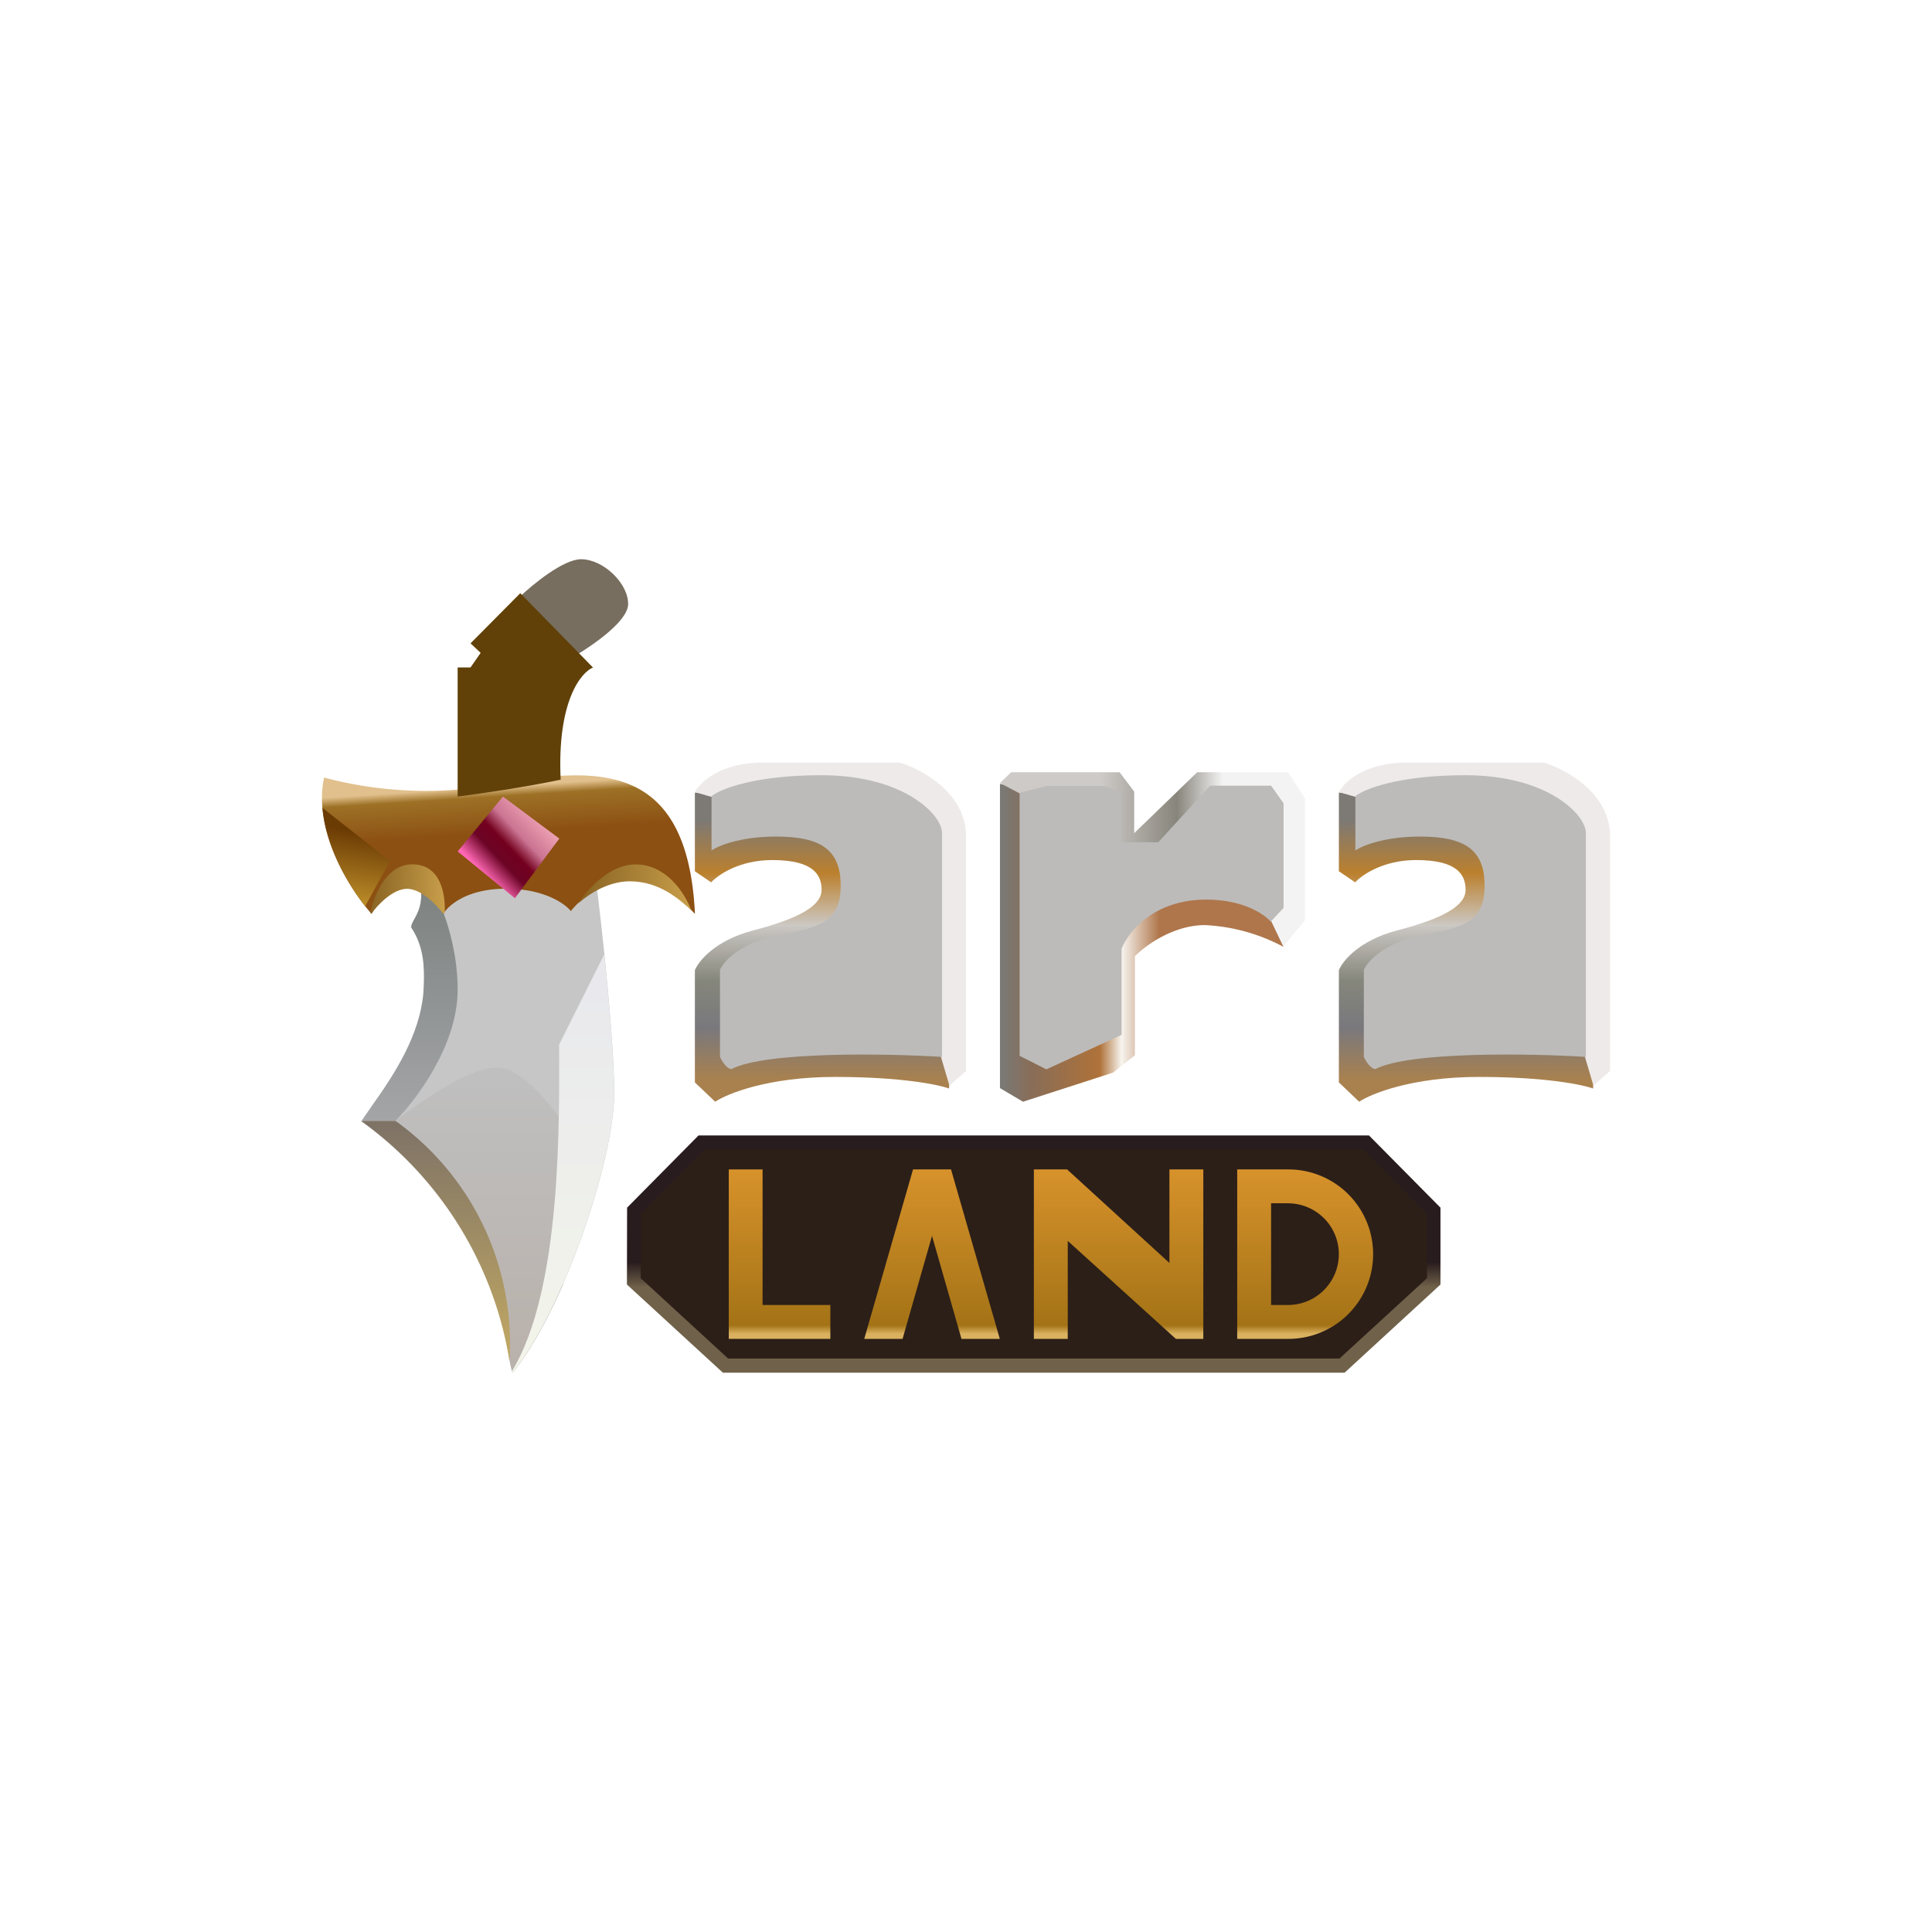 <svg xmlns="http://www.w3.org/2000/svg" width="24" height="24" fill="none" viewBox="0 0 24 24">
    <rect x="0" y="0" width="24" height="24" fill="#333333" stroke="none"/>
    <g clip-path="url(#FARA__a)">
        <path fill="#fff" d="M24 0H0v24h24z"/>
        <path fill="url(#FARA__b)" d="M12.422 13.517v-3.78l.408.1.543 1.024h2.72l-.151.9a2.3 2.3 0 0 0-.973-.269c-.396 0-.745.257-.871.387v1.23l-.27.215-1.12.362z"/>
        <path fill="url(#FARA__c)" d="m12.788 9.92-.366-.193.139-.134h1.347l.181.24v.517l.783-.757h1.129l.21.324v1.515l-.27.325-.155-.325-.278-.589-1.54-.219-1.18-.707z"/>
        <path fill="#BCBBB9" d="M12.666 13.12V9.848l.336-.084h.72l.21.084v.615h.456l.644-.703h.758l.155.219v1.3l-.16.17c-.075-.09-.34-.274-.8-.274-.66 0-.972.408-1.052.61v1.07l-.935.429-.332-.168z"/>
        <path fill="#C6C6C6" d="M7.411 10.965h-2.19c.06.362-.113.454-.113.555.598.906-.126 1.71-.602 2.409 1.739 1.225 1.777 2.917 1.86 3.124.632-.77 1.264-2.644 1.264-3.47 0-.66-.147-2.02-.223-2.618z"/>
        <path fill="url(#FARA__d)" d="m6.99 15.957.261-1.617c-.193-.32-.682-1.078-1.073-1.078-.392 0-1.01.48-1.268.657h-.404l-.004.009a4.34 4.34 0 0 1 1.823 2.939q.014.094.042.185c.22-.265.434-.661.628-1.095z"/>
        <path fill="url(#FARA__e)" d="M5.34 10.965c.151.273.345.766.345 1.33 0 .695-.522 1.377-.775 1.63h-.42l.155-.224c.316-.442.606-.934.619-1.456.008-.236.004-.48-.156-.725 0-.033.017-.063.038-.1.046-.085.118-.207.072-.455h.126z"/>
        <path fill="url(#FARA__f)" d="m7.506 11.856-.56 1.12c0 .918.038 3.045-.59 4.063l.01.013c.63-.77 1.262-2.644 1.262-3.47 0-.42-.058-1.115-.122-1.726"/>
        <path fill="url(#FARA__g)" d="M6.329 16.898a3.4 3.4 0 0 0-1.415-2.973h-.43a4.56 4.56 0 0 1 1.84 2.952v.02z"/>
        <path fill="url(#FARA__h)" d="M6.174 9.744a4.9 4.9 0 0 1-2.148-.085c-.143.67.333 1.407.59 1.693.071-.122.26-.366.442-.366.177 0 .375.244.45.366.06-.105.295-.312.775-.312.476 0 .737.186.808.278.106-.134.405-.408.733-.408.409 0 .67.303.809.442-.093-1.916-1.234-1.827-2.46-1.608"/>
        <path fill="#776E5F" d="M7.218 6.947c-.22 0-.598.312-.758.463l.703.725c.21-.127.64-.421.64-.632 0-.261-.311-.556-.585-.556"/>
        <path fill="#614108" d="m7.369 8.295-.906-.926-.618.623.126.118-.126.181h-.16v1.604c.244-.03.842-.117 1.28-.21-.047-.969.252-1.335.404-1.394z"/>
        <path fill="url(#FARA__i)" d="m6.948 10.417-.7-.522-.563.682.711.581z"/>
        <path fill="url(#FARA__j)" d="M5.525 11.327c.008-.24-.059-.59-.404-.59-.295 0-.455.32-.522.598l.012.017c.076-.105.266-.311.447-.311.176 0 .374.21.45.311l.017-.021z"/>
        <path fill="url(#FARA__k)" d="M8.59 11.314c-.084-.227-.316-.576-.695-.576-.307 0-.568.273-.711.484.143-.127.379-.274.64-.274.37 0 .619.227.766.362z"/>
        <path fill="url(#FARA__l)" d="m4.535 11.26.308-.564-.838-.661c.042.484.32.956.53 1.22z"/>
        <path fill="url(#FARA__m)" d="M8.632 10.823v-.977l3.023.139.244 2.067-.11 1.47c-.126-.047-.589-.144-1.418-.144-.825 0-1.335.207-1.487.308l-.252-.24v-1.394c.046-.114.252-.37.72-.493.585-.151.854-.311.854-.505 0-.19-.105-.37-.614-.37-.409 0-.674.185-.758.277z"/>
        <path fill="#EEEAE9" d="M9.474 9.473c-.522 0-.779.245-.842.367l1.907.547 1.065 2.455.19.644.206-.181v-2.922c0-.53-.551-.83-.825-.91z"/>
        <path fill="#BCBBB9" d="M8.839 9.895v.67c.084-.06.362-.173.804-.173.56 0 .8.168.8.61 0 .438-.24.518-.8.623-.442.085-.653.316-.699.422v1.082c.021.05.084.151.143.151.426-.219 1.92-.194 2.615-.151v-2.784c0-.219-.467-.715-1.499-.715-.83 0-1.255.172-1.364.26z"/>
        <path fill="url(#FARA__n)" d="M16.632 10.823v-.977l3.023.139.244 2.067-.11 1.47c-.126-.047-.589-.144-1.418-.144-.826 0-1.335.207-1.487.308l-.252-.24v-1.394c.046-.114.252-.37.72-.493.585-.151.854-.311.854-.505 0-.19-.105-.37-.614-.37-.409 0-.674.185-.758.277z"/>
        <path fill="#EEEAE9" d="M17.474 9.473c-.522 0-.78.245-.842.367l1.907.547 1.065 2.455.19.644.206-.181v-2.922c0-.53-.552-.83-.825-.91z"/>
        <path fill="#BCBBB9" d="M16.837 9.895v.67c.085-.06.363-.173.805-.173.56 0 .8.168.8.61 0 .438-.24.518-.8.623-.442.085-.653.316-.7.422v1.082c.022.05.085.151.144.151.425-.219 1.92-.194 2.614-.151v-2.784c0-.219-.467-.715-1.498-.715-.83 0-1.255.172-1.365.26z"/>
        <path fill="url(#FARA__o)" d="m7.79 15.002.887-.897h8.329l.888.897v.955l-1.191 1.095H8.98l-1.192-1.095z"/>
        <path fill="#2C1F18" d="M7.959 15.878v-.8l.791-.8h8.185l.792.8v.8l-1.087.998H9.045z"/>
        <path fill="url(#FARA__p)" d="M9.473 14.527h-.42v2.105h1.262v-.421h-.842z"/>
        <path fill="url(#FARA__q)" d="m11.342 14.527-.606 2.105h.476l.366-1.28.366 1.28h.476l-.606-2.105z"/>
        <path fill="url(#FARA__r)" d="m13.256 14.527 1.271 1.162v-1.162h.421v2.105h-.341l-1.343-1.217v1.217h-.421v-2.105z"/>
        <path fill="url(#FARA__s)" fill-rule="evenodd" d="M16.005 14.527h-.636v2.105h.636a1.052 1.052 0 0 0 0-2.105m-.005.42h-.21v1.264H16a.631.631 0 1 0 0-1.263" clip-rule="evenodd"/>
    </g>
    <defs>
        <linearGradient id="FARA__b" x1="15.816" x2="12.451" y1="11.997" y2="11.997" gradientUnits="userSpaceOnUse">
            <stop offset=".42" stop-color="#AF764B"/>
            <stop offset=".56" stop-color="#F7F4EF"/>
            <stop offset=".64" stop-color="#AF7239"/>
            <stop offset=".89" stop-color="#896D57"/>
            <stop offset="1" stop-color="#7A7975"/>
        </linearGradient>
        <linearGradient id="FARA__c" x1="16.211" x2="12.422" y1="10.683" y2="10.683" gradientUnits="userSpaceOnUse">
            <stop offset=".27" stop-color="#F3F3F3"/>
            <stop offset=".42" stop-color="#88857C"/>
            <stop offset=".67" stop-color="#CECAC7"/>
        </linearGradient>
        <linearGradient id="FARA__d" x1="5.879" x2="5.879" y1="13.393" y2="17.052" gradientUnits="userSpaceOnUse">
            <stop stop-color="#BFBFBF"/>
            <stop offset="1" stop-color="#B9B1AB"/>
        </linearGradient>
        <linearGradient id="FARA__e" x1="5.087" x2="5.087" y1="10.965" y2="13.925" gradientUnits="userSpaceOnUse">
            <stop stop-color="#7C8280"/>
            <stop offset="1" stop-color="#A4A5A7"/>
        </linearGradient>
        <linearGradient id="FARA__f" x1="6.997" x2="6.997" y1="11.856" y2="17.052" gradientUnits="userSpaceOnUse">
            <stop stop-color="#E8E8ED"/>
            <stop offset="1" stop-color="#F3F5EA"/>
        </linearGradient>
        <linearGradient id="FARA__g" x1="5.423" x2="5.423" y1="13.988" y2="16.898" gradientUnits="userSpaceOnUse">
            <stop stop-color="#7F7366"/>
            <stop offset="1" stop-color="#C2A963"/>
        </linearGradient>
        <linearGradient id="FARA__h" x1="6.203" x2="6.313" y1="9.634" y2="11.352" gradientUnits="userSpaceOnUse">
            <stop offset=".08" stop-color="#E1C08D"/>
            <stop offset=".15" stop-color="#9D7126"/>
            <stop offset=".42" stop-color="#8C5012"/>
        </linearGradient>
        <linearGradient id="FARA__i" x1="6.657" x2="5.95" y1="10.127" y2="10.796" gradientUnits="userSpaceOnUse">
            <stop stop-color="#ECA0B2"/>
            <stop offset=".32" stop-color="#CB7493"/>
            <stop offset=".53" stop-color="#73001E"/>
            <stop offset=".72" stop-color="#6C0425"/>
            <stop offset="1" stop-color="#FD67B4"/>
        </linearGradient>
        <linearGradient id="FARA__j" x1="4.594" x2="5.525" y1="11.171" y2="11.226" gradientUnits="userSpaceOnUse">
            <stop stop-color="#896322"/>
            <stop offset="1" stop-color="#C99F4B"/>
        </linearGradient>
        <linearGradient id="FARA__k" x1="7.184" x2="8.586" y1="11.146" y2="11.281" gradientUnits="userSpaceOnUse">
            <stop stop-color="#896322"/>
            <stop offset="1" stop-color="#C99F4B"/>
        </linearGradient>
        <linearGradient id="FARA__l" x1="4.754" x2="4.519" y1="9.951" y2="11.323" gradientUnits="userSpaceOnUse">
            <stop offset=".31" stop-color="#6B3B04"/>
            <stop offset="1" stop-color="#C3942C"/>
        </linearGradient>
        <linearGradient id="FARA__m" x1="10.265" x2="10.265" y1="9.846" y2="13.686" gradientUnits="userSpaceOnUse">
            <stop offset=".09" stop-color="#7D7975"/>
            <stop offset=".26" stop-color="#BB802D"/>
            <stop offset=".43" stop-color="#CCC8C4"/>
            <stop offset=".61" stop-color="#85867B"/>
            <stop offset=".76" stop-color="#79787D"/>
            <stop offset=".93" stop-color="#A9814E"/>
        </linearGradient>
        <linearGradient id="FARA__n" x1="18.265" x2="18.265" y1="9.846" y2="13.686" gradientUnits="userSpaceOnUse">
            <stop offset=".09" stop-color="#7D7975"/>
            <stop offset=".26" stop-color="#BB802D"/>
            <stop offset=".43" stop-color="#CCC8C4"/>
            <stop offset=".61" stop-color="#85867B"/>
            <stop offset=".76" stop-color="#79787D"/>
            <stop offset=".93" stop-color="#A9814E"/>
        </linearGradient>
        <linearGradient id="FARA__o" x1="12.842" x2="12.842" y1="14.282" y2="16.875" gradientUnits="userSpaceOnUse">
            <stop offset=".54" stop-color="#281C1E"/>
            <stop offset=".66" stop-color="#70614A"/>
        </linearGradient>
        <linearGradient id="FARA__p" x1="9.684" x2="9.684" y1="14.527" y2="16.632" gradientUnits="userSpaceOnUse">
            <stop stop-color="#D7922B"/>
            <stop offset=".92" stop-color="#A47316"/>
            <stop offset=".97" stop-color="#DAB15F"/>
        </linearGradient>
        <linearGradient id="FARA__q" x1="11.578" x2="11.578" y1="14.527" y2="16.632" gradientUnits="userSpaceOnUse">
            <stop stop-color="#D7922B"/>
            <stop offset=".92" stop-color="#A47316"/>
            <stop offset=".97" stop-color="#DAB15F"/>
        </linearGradient>
        <linearGradient id="FARA__r" x1="13.896" x2="13.896" y1="14.527" y2="16.632" gradientUnits="userSpaceOnUse">
            <stop stop-color="#D7922B"/>
            <stop offset=".92" stop-color="#A47316"/>
            <stop offset=".97" stop-color="#DAB15F"/>
        </linearGradient>
        <linearGradient id="FARA__s" x1="16.215" x2="16.215" y1="14.527" y2="16.632" gradientUnits="userSpaceOnUse">
            <stop stop-color="#D7922B"/>
            <stop offset=".92" stop-color="#A47316"/>
            <stop offset=".97" stop-color="#DAB15F"/>
        </linearGradient>
        <clipPath id="FARA__a">
            <path fill="#fff" d="M0 0h24v24H0z"/>
        </clipPath>
    </defs>
</svg>
